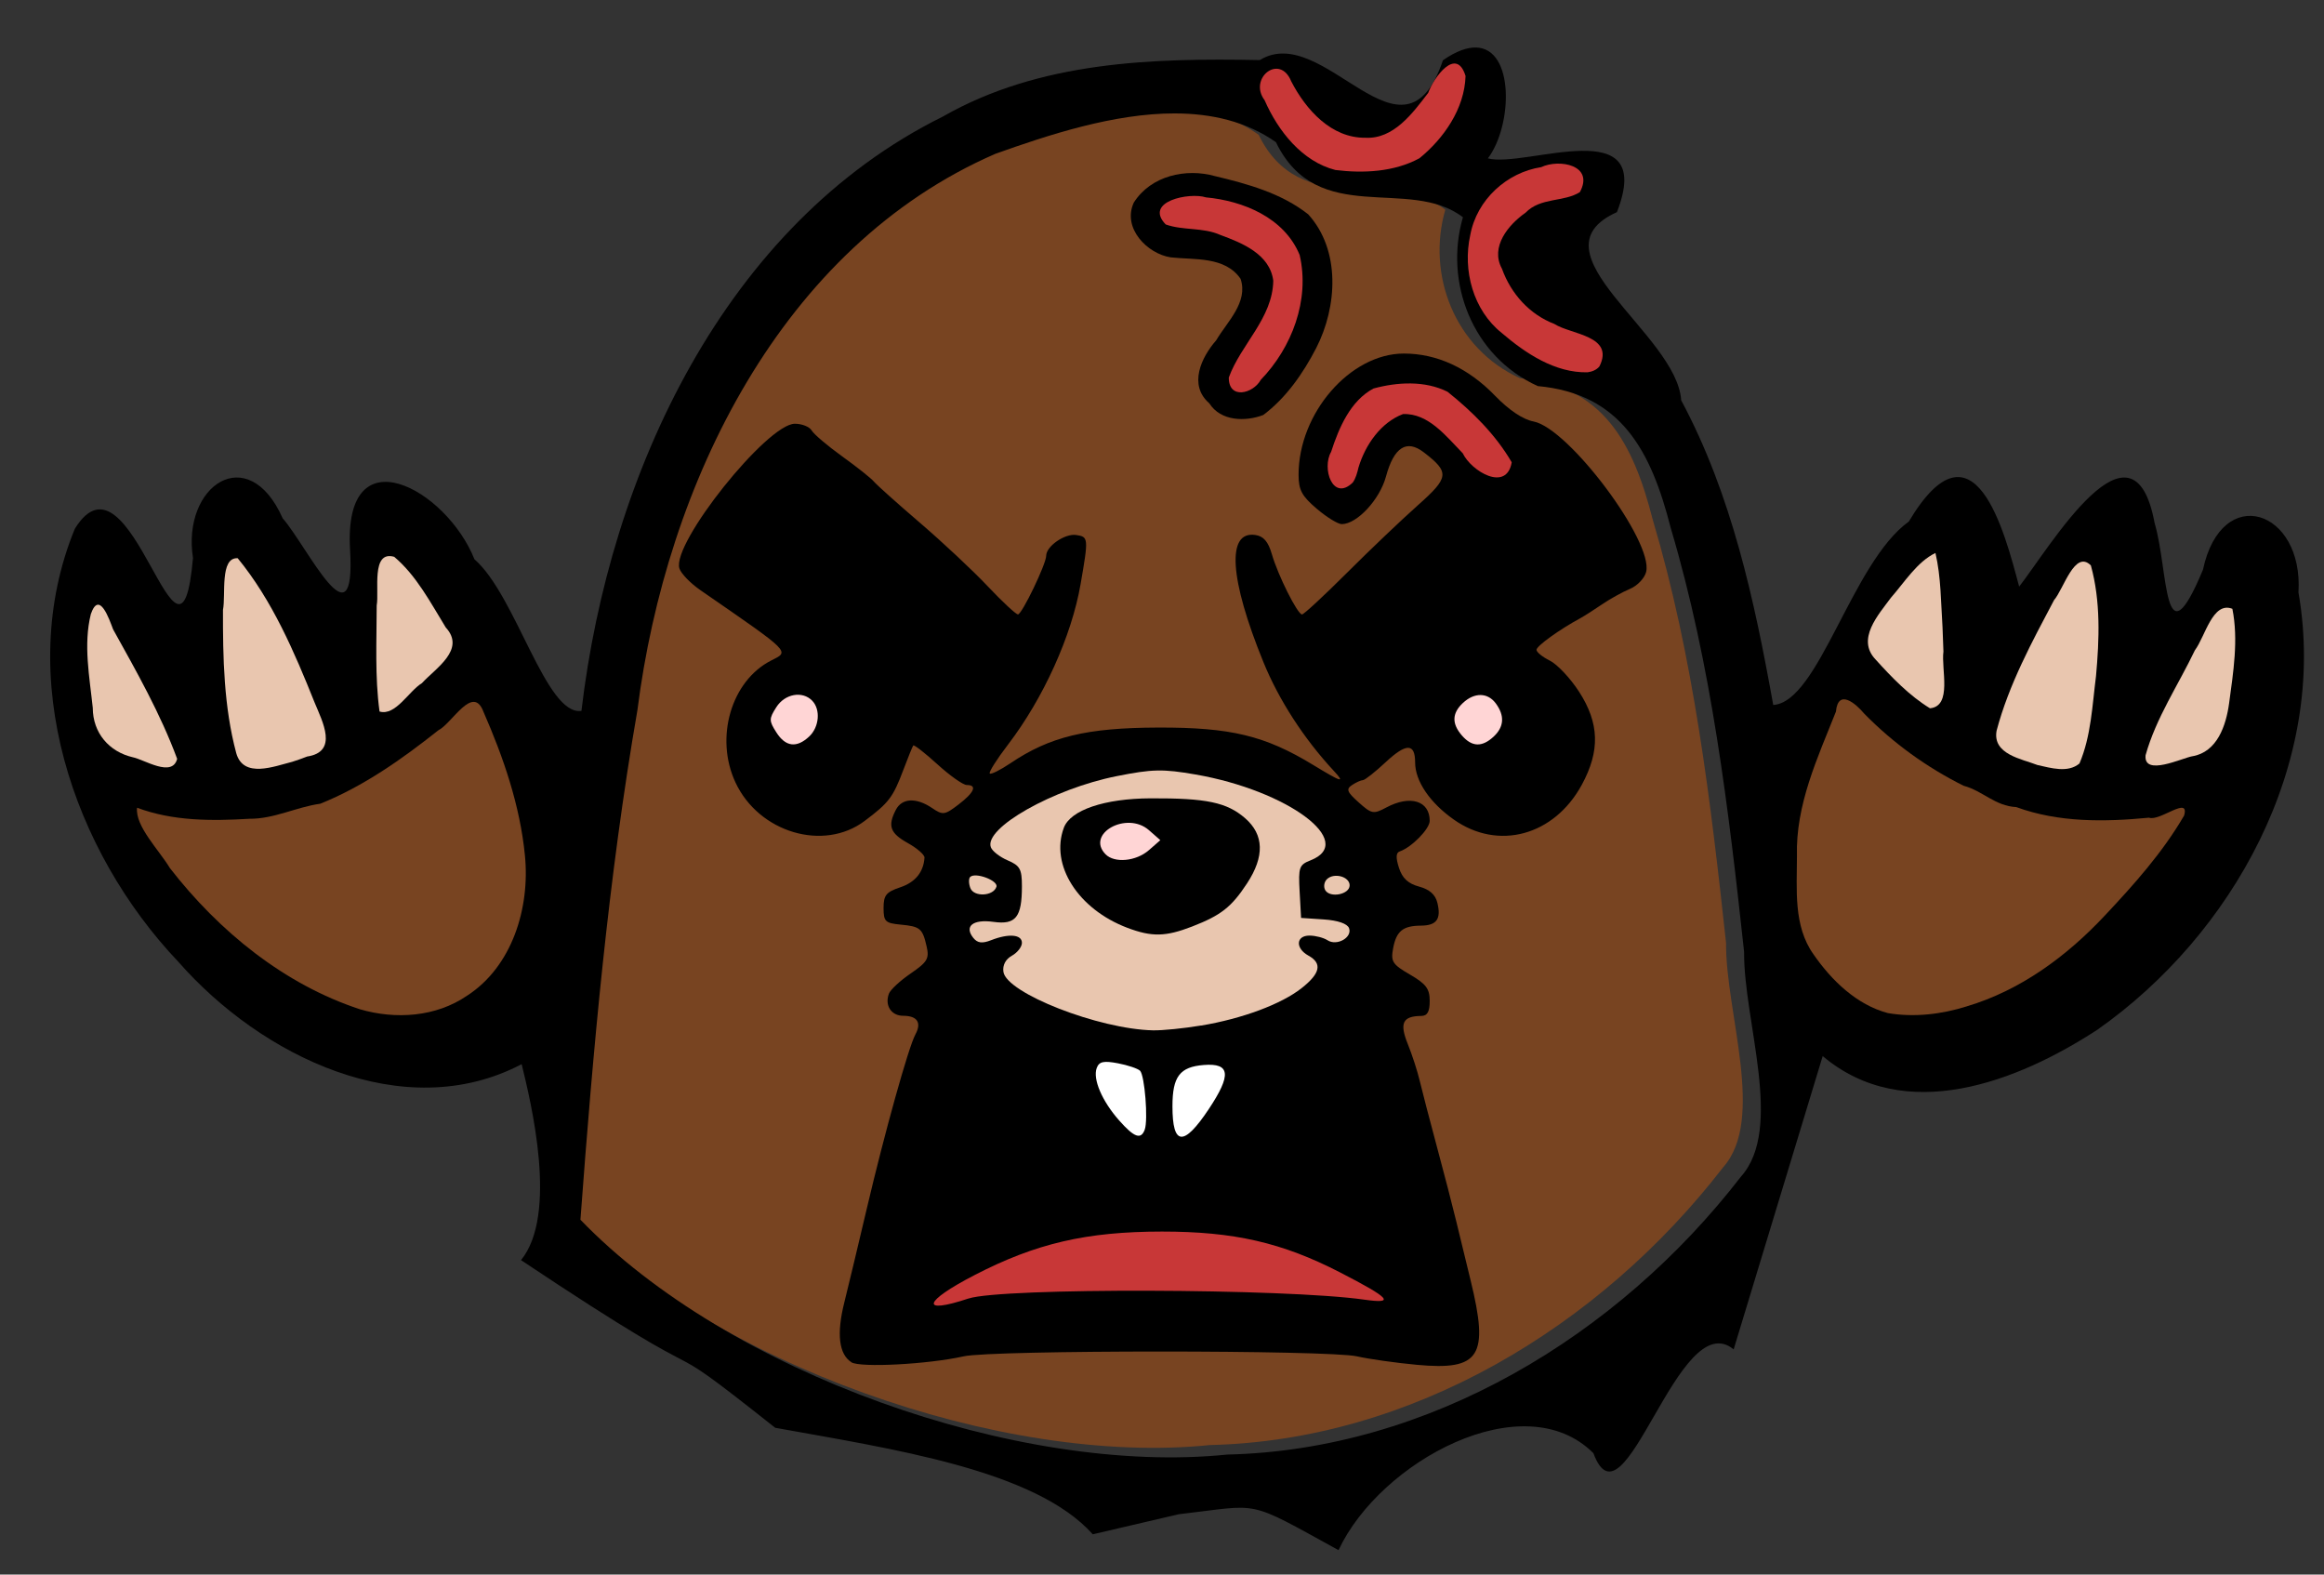 <?xml version="1.0" encoding="UTF-8" standalone="no"?>
<svg
   xmlns:dc="http://purl.org/dc/elements/1.1/"
   xmlns:cc="http://creativecommons.org/ns#"
   xmlns:rdf="http://www.w3.org/1999/02/22-rdf-syntax-ns#"
   xmlns:svg="http://www.w3.org/2000/svg"
   xmlns="http://www.w3.org/2000/svg"
   id="svg2188"
   version="1.1"
   viewBox="0 0 62 42"
   height="42mm"
   width="62mm">
  <rect x="0" y="0" width="62" height="42" fill="#333333" stroke="none"/>
  <defs
     id="defs2182" />
  <g
     transform="translate(0,-255)"
     id="layer1">
    <g
       style="opacity:1"
       transform="matrix(0.781,0,0,0.807,-259.546,132.386)"
       id="g1358">
      <path
         style="opacity:1;fill:#784421;fill-opacity:1;stroke:none;stroke-width:4.092;stroke-linejoin:miter;stroke-miterlimit:4;stroke-dasharray:none;stroke-opacity:1"
         d="m 371.874,155.442 c 1.246,0.002 2.435,0.262 3.445,0.95 1.426,2.841 4.539,1.113 6.377,2.477 -0.641,2.13 0.306,4.583 2.552,5.571 2.831,0.251 3.862,2.125 4.534,4.677 1.397,4.547 1.973,9.268 2.504,13.991 -0.02,2.293 1.361,5.823 -0.101,7.414 -4.229,5.295 -10.66,9.025 -17.527,9.179 -7.107,0.705 -17.028,-2.699 -22.059,-7.75 0.431,-5.629 0.947,-11.252 1.943,-16.816 0.983,-7.497 4.919,-15.293 12.207,-18.36 1.817,-0.628 4.049,-1.338 6.125,-1.334 z"
         id="rect1277" />
      <path
         style="fill:#000000;stroke-width:0.627"
         d="m 1444.338,579.277 c -1.142,-0.034 -2.561,0.435 -4.283,1.59 -5.12,14.671 -15.304,-4.955 -23.609,-0.023 -13.867,-0.259 -28.379,0.147 -40.877,7.057 -28.043,13.45 -42.944,44.431 -46.562,74.117 -4.588,0.658 -8.413,-14.382 -13.793,-18.912 -3.623,-8.8 -16.933,-15.851 -16.031,-1.188 0.753,12.487 -5.498,-0.396 -8.688,-3.924 -4.463,-9.722 -13.02,-4.064 -11.56,4.951 -1.702,18.673 -7.945,-15.057 -15.232,-3.639 -7.886,18.572 -0.209,40.221 13.355,54.02 10.62,11.727 29.014,20.489 44.242,12.756 1.203,4.754 4.726,18.745 -0.083,24.442 28.877,18.635 15.036,7.333 32.769,20.911 15.098,2.646 33.521,5.242 40.931,13.286 l 11.071,-2.5 c 10.813,-1.205 8.515,-1.947 20.607,4.477 5.367,-11.095 23.883,-20.781 32.856,-12.093 3.985,10.452 10.934,-18.649 18.078,-12.948 l 11.478,-36.582 c 10.634,8.673 25.143,3.19 35.4,-3.285 17.395,-11.812 29.791,-33.131 25.926,-54.543 0.682,-10.324 -9.896,-13.751 -12.31,-2.836 -5.179,12.041 -4.421,0.056 -6.227,-5.797 -2.79,-14.62 -13.447,2.911 -17.465,7.906 -1.854,-6.721 -5.796,-21.792 -14.223,-8.117 -7.377,5.126 -11.586,22.527 -17.479,22.879 -2.419,-13.07 -5.356,-26.244 -11.863,-38.002 -0.56,-8.296 -19.724,-18.505 -8.285,-23.467 5.109,-12.695 -11.754,-5.465 -16.633,-6.707 3.195,-4.1 3.439,-13.684 -1.51,-13.83 z m -38.83,8.221 c 4.708,0.009 9.204,0.99 13.02,3.59 5.388,10.737 17.154,4.206 24.104,9.361 -2.424,8.05 1.158,17.322 9.645,21.057 10.701,0.95 14.595,8.03 17.135,17.676 5.28,17.186 7.458,35.027 9.463,52.881 -0.074,8.665 5.145,22.007 -0.383,28.021 -15.982,20.011 -40.291,34.109 -66.242,34.693 -26.861,2.665 -64.356,-10.2 -83.373,-29.291 1.631,-21.276 3.579,-42.529 7.344,-63.555 3.715,-28.334 18.591,-57.801 46.139,-69.393 6.867,-2.373 15.304,-5.056 23.15,-5.041 z"
         transform="scale(0.265)"
         id="path1233" />
      <g
         id="g1292">
        <path
           id="path1225"
           d="m 348.283,184.847 c 1.537,-0.964 2.152,-2.897 1.973,-4.635 -0.167,-1.651 -0.735,-3.242 -1.415,-4.745 -0.361,-0.933 -1.074,0.387 -1.546,0.612 -1.243,0.955 -2.563,1.855 -4.031,2.425 -0.82,0.11 -1.58,0.506 -2.423,0.497 -1.284,0.075 -2.61,0.079 -3.834,-0.365 -0.07,0.608 0.752,1.398 1.122,1.995 1.683,2.097 3.91,3.847 6.494,4.667 1.213,0.342 2.59,0.259 3.659,-0.451 z"
           style="fill:#784421;fill-opacity:1;stroke-width:0.166" />
        <path
           id="path1221"
           d="m 338.377,177.021 c -0.572,-1.497 -1.392,-2.892 -2.188,-4.28 -0.132,-0.336 -0.473,-1.306 -0.76,-0.508 -0.261,1.014 -0.045,2.078 0.065,3.1 0.002,0.834 0.562,1.453 1.364,1.634 0.394,0.074 1.349,0.685 1.519,0.053 z"
           style="fill:#e9c6af;fill-opacity:1;stroke-width:0.166" />
        <path
           id="path1219"
           d="m 342.814,176.944 c 1.08,-0.157 0.526,-1.155 0.258,-1.785 -0.693,-1.675 -1.446,-3.377 -2.627,-4.77 -0.618,-0.037 -0.402,1.22 -0.503,1.706 -0.005,1.585 0.028,3.202 0.454,4.739 0.248,0.845 1.302,0.431 1.912,0.284 0.17,-0.052 0.339,-0.11 0.505,-0.173 z"
           style="fill:#e9c6af;fill-opacity:1;stroke-width:0.166" />
        <path
           id="path1213"
           d="m 346.741,174.515 c 0.463,-0.49 1.506,-1.106 0.812,-1.836 -0.52,-0.819 -1,-1.715 -1.762,-2.337 -0.798,-0.221 -0.507,1.128 -0.598,1.608 -10e-4,1.167 -0.066,2.35 0.097,3.506 0.546,0.157 1,-0.679 1.451,-0.94 z"
           style="fill:#e9c6af;fill-opacity:1;stroke-width:0.166" />
      </g>
      <g
         id="g1286">
        <path
           id="path1223"
           d="m 399.51,185.2 c 1.826,-0.525 3.409,-1.65 4.717,-3.003 0.991,-1.02 1.97,-2.079 2.705,-3.302 0.2,-0.673 -0.831,0.202 -1.198,0.07 -1.511,0.142 -3.085,0.164 -4.534,-0.35 -0.73,-0.036 -1.147,-0.538 -1.8,-0.705 -1.253,-0.605 -2.404,-1.406 -3.395,-2.384 -0.29,-0.336 -0.892,-0.836 -0.966,-0.068 -0.628,1.531 -1.382,3.083 -1.332,4.78 7.8e-4,1.097 -0.128,2.302 0.565,3.243 0.621,0.871 1.483,1.672 2.542,1.943 0.896,0.148 1.831,0.04 2.696,-0.223 z"
           style="fill:#784421;fill-opacity:1;stroke-width:0.166" />
        <path
           id="path1217"
           d="m 403.358,177.173 c 0.398,-0.903 0.437,-1.922 0.565,-2.891 0.114,-1.215 0.162,-2.472 -0.176,-3.655 -0.551,-0.534 -0.93,0.782 -1.257,1.146 -0.757,1.385 -1.544,2.787 -1.963,4.317 -0.146,0.782 0.857,0.931 1.398,1.135 0.454,0.096 1.037,0.271 1.433,-0.052 z"
           style="fill:#e9c6af;fill-opacity:1;stroke-width:0.166" />
        <path
           id="path1215"
           d="m 407.218,176.934 c 0.842,-0.141 1.146,-1.007 1.251,-1.749 0.143,-1.027 0.324,-2.097 0.112,-3.124 -0.677,-0.258 -0.931,0.924 -1.279,1.368 -0.568,1.151 -1.327,2.23 -1.686,3.472 -0.074,0.712 1.246,0.092 1.602,0.032 z"
           style="fill:#e9c6af;fill-opacity:1;stroke-width:0.166" />
        <path
           id="path1211"
           d="m 398.68,172.67 c -0.056,-0.819 -0.05,-1.656 -0.242,-2.455 -0.63,0.296 -1.053,0.965 -1.521,1.48 -0.424,0.559 -1.192,1.369 -0.522,2.043 0.557,0.597 1.151,1.193 1.856,1.611 0.771,-0.07 0.378,-1.296 0.46,-1.876 -0.009,-0.268 -0.019,-0.536 -0.031,-0.803 z"
           style="fill:#e9c6af;fill-opacity:1;stroke-width:0.166" />
      </g>
      <path
         style="fill:#c83737;stroke-width:0.166"
         d="m 386.962,164.045 c 0.522,-1.018 -0.975,-1.046 -1.542,-1.4 -0.84,-0.311 -1.478,-0.989 -1.789,-1.824 -0.414,-0.726 0.228,-1.463 0.806,-1.853 0.512,-0.513 1.311,-0.344 1.855,-0.68 0.503,-0.895 -0.705,-1.107 -1.322,-0.825 -1.168,0.174 -2.198,1.069 -2.422,2.244 -0.268,1.171 0.103,2.484 1.072,3.234 0.824,0.683 1.828,1.326 2.934,1.303 0.152,-0.02 0.309,-0.077 0.409,-0.199 z"
         id="path1209" />
      <path
         style="fill:#c83737;stroke-width:0.166"
         d="m 380.812,157.169 c 0.828,-0.652 1.541,-1.634 1.575,-2.719 -0.312,-0.989 -1.086,0.048 -1.275,0.556 -0.536,0.68 -1.185,1.537 -2.149,1.485 -1.157,0.012 -2.026,-0.917 -2.531,-1.865 -0.392,-0.935 -1.473,-0.101 -0.91,0.623 0.463,1.026 1.286,2.028 2.419,2.308 0.952,0.115 2.009,0.066 2.87,-0.388 z"
         id="path1207" />
      <path
         style="fill:#000000;stroke-width:0.166"
         d="m 361.406,196.962 c -0.425,-0.262 -0.508,-0.938 -0.242,-1.965 0.134,-0.519 0.479,-1.914 0.767,-3.099 0.61,-2.516 1.426,-5.345 1.664,-5.77 0.218,-0.388 0.064,-0.615 -0.417,-0.615 -0.41,0 -0.638,-0.342 -0.488,-0.732 0.05,-0.129 0.384,-0.429 0.743,-0.667 0.568,-0.376 0.639,-0.491 0.547,-0.884 -0.143,-0.607 -0.218,-0.669 -0.893,-0.731 -0.523,-0.048 -0.58,-0.103 -0.58,-0.551 0,-0.421 0.088,-0.526 0.57,-0.682 0.513,-0.166 0.795,-0.5 0.828,-0.98 0.006,-0.093 -0.25,-0.31 -0.569,-0.482 -0.607,-0.327 -0.695,-0.565 -0.409,-1.1 0.208,-0.389 0.696,-0.412 1.234,-0.06 0.372,0.244 0.432,0.236 0.906,-0.114 0.542,-0.401 0.649,-0.645 0.282,-0.645 -0.124,0 -0.575,-0.308 -1.002,-0.684 -0.427,-0.376 -0.799,-0.656 -0.826,-0.622 -0.027,0.034 -0.179,0.398 -0.339,0.808 -0.352,0.904 -0.492,1.083 -1.322,1.686 -1.403,1.019 -3.61,0.384 -4.41,-1.269 -0.717,-1.481 -0.148,-3.364 1.219,-4.035 0.632,-0.31 0.719,-0.227 -2.421,-2.326 -0.341,-0.228 -0.663,-0.551 -0.716,-0.719 -0.263,-0.827 2.999,-4.78 3.945,-4.78 0.244,0 0.502,0.1 0.575,0.223 0.073,0.123 0.543,0.509 1.045,0.858 0.502,0.349 0.987,0.722 1.078,0.829 0.091,0.107 0.8,0.721 1.575,1.364 0.775,0.643 1.818,1.588 2.316,2.099 0.499,0.511 0.963,0.929 1.032,0.929 0.135,0 0.964,-1.667 0.964,-1.939 0,-0.314 0.637,-0.741 1.023,-0.686 0.423,0.06 0.426,0.096 0.151,1.63 -0.306,1.708 -1.27,3.769 -2.478,5.298 -0.384,0.485 -0.665,0.916 -0.624,0.956 0.04,0.04 0.36,-0.114 0.71,-0.342 1.343,-0.877 2.595,-1.169 5.032,-1.177 2.487,-0.008 3.659,0.265 5.306,1.236 0.979,0.577 1.105,0.612 0.705,0.196 -1.022,-1.064 -1.877,-2.343 -2.405,-3.595 -1.161,-2.754 -1.265,-4.344 -0.276,-4.202 0.282,0.04 0.439,0.217 0.565,0.636 0.21,0.702 0.877,1.99 1.03,1.99 0.061,0 0.749,-0.617 1.531,-1.372 0.781,-0.755 1.868,-1.757 2.415,-2.227 1.084,-0.932 1.104,-1.094 0.215,-1.758 -0.589,-0.44 -1.022,-0.172 -1.294,0.8 -0.214,0.764 -0.991,1.572 -1.511,1.572 -0.13,0 -0.515,-0.229 -0.855,-0.51 -0.509,-0.419 -0.618,-0.618 -0.619,-1.119 -0.003,-2.038 1.763,-4.008 3.594,-4.009 1.133,-6.2e-4 2.199,0.476 3.117,1.394 0.477,0.477 0.951,0.784 1.317,0.852 1.202,0.225 4.097,3.968 3.845,4.97 -0.052,0.208 -0.301,0.461 -0.552,0.562 -0.251,0.101 -0.681,0.331 -0.955,0.512 -0.274,0.181 -0.609,0.388 -0.746,0.46 -0.711,0.372 -1.493,0.918 -1.493,1.042 0,0.077 0.205,0.238 0.456,0.358 0.251,0.12 0.699,0.58 0.995,1.023 0.698,1.042 0.727,1.96 0.096,3.082 -0.946,1.682 -2.854,2.184 -4.371,1.149 -0.824,-0.562 -1.322,-1.275 -1.322,-1.891 0,-0.638 -0.303,-0.641 -1.002,-0.01 -0.362,0.327 -0.713,0.595 -0.781,0.597 -0.068,0.001 -0.236,0.075 -0.373,0.163 -0.209,0.134 -0.172,0.227 0.227,0.572 0.444,0.385 0.506,0.396 0.945,0.169 0.815,-0.421 1.482,-0.223 1.482,0.441 0,0.268 -0.617,0.876 -1.028,1.013 -0.127,0.042 -0.133,0.208 -0.022,0.542 0.114,0.342 0.313,0.521 0.686,0.618 0.358,0.093 0.558,0.264 0.626,0.537 0.135,0.537 -0.025,0.751 -0.562,0.754 -0.616,0.004 -0.84,0.181 -0.95,0.752 -0.084,0.438 -0.023,0.529 0.578,0.867 0.55,0.309 0.672,0.468 0.672,0.871 0,0.358 -0.08,0.493 -0.29,0.495 -0.634,0.006 -0.748,0.236 -0.46,0.925 0.148,0.354 0.333,0.906 0.411,1.226 0.078,0.32 0.34,1.291 0.581,2.158 0.242,0.867 0.542,1.986 0.667,2.488 0.125,0.502 0.345,1.377 0.489,1.946 0.635,2.51 0.323,2.983 -1.839,2.788 -0.714,-0.064 -1.635,-0.19 -2.045,-0.28 -0.972,-0.212 -12.461,-0.212 -13.433,-1.6e-4 -1.208,0.263 -3.536,0.382 -3.837,0.196 z"
         id="path1205" />
      <path
         style="fill:#c83737;stroke-width:0.166"
         d="m 365.41,194.858 c 1.125,-0.362 10.803,-0.336 13.516,0.037 1.07,0.147 0.896,-0.042 -0.829,-0.902 -1.977,-0.985 -3.621,-1.349 -6.081,-1.348 -2.577,10e-4 -4.302,0.389 -6.394,1.435 -1.768,0.884 -1.885,1.316 -0.212,0.777 z"
         id="path1203" />
      <path
         style="fill:#ffffff;stroke-width:0.166"
         d="m 371.428,189.276 c 0.121,-0.316 -3.3e-4,-1.792 -0.16,-1.947 -0.075,-0.072 -0.415,-0.183 -0.756,-0.246 -0.49,-0.09 -0.642,-0.057 -0.724,0.156 -0.14,0.365 0.181,1.092 0.763,1.729 0.518,0.568 0.747,0.648 0.878,0.307 z"
         id="path1201" />
      <path
         style="fill:#ffffff;stroke-width:0.166"
         d="m 373.614,188.599 c 0.783,-1.137 0.738,-1.529 -0.167,-1.46 -0.821,0.062 -1.072,0.381 -1.072,1.364 0,1.311 0.382,1.341 1.239,0.096 z"
         id="path1199" />
      <path
         style="fill:#e9c6af;fill-opacity:1;stroke-width:0.166"
         d="m 373.355,185.836 c 1.408,-0.228 2.739,-0.708 3.432,-1.237 0.641,-0.489 0.712,-0.819 0.231,-1.076 -0.452,-0.242 -0.425,-0.664 0.041,-0.661 0.205,10e-4 0.481,0.071 0.613,0.154 0.318,0.201 0.853,-0.09 0.735,-0.4 -0.057,-0.148 -0.383,-0.257 -0.865,-0.288 l -0.773,-0.05 -0.05,-0.871 c -0.046,-0.805 -0.017,-0.884 0.377,-1.034 1.585,-0.603 -0.779,-2.306 -3.935,-2.836 -1.116,-0.187 -1.472,-0.18 -2.691,0.055 -2.17,0.418 -4.541,1.716 -4.298,2.351 0.049,0.128 0.308,0.323 0.575,0.433 0.421,0.174 0.486,0.288 0.486,0.855 0,1.026 -0.21,1.28 -0.971,1.178 -0.703,-0.094 -1.01,0.143 -0.689,0.53 0.142,0.171 0.302,0.191 0.606,0.076 0.602,-0.229 1.054,-0.192 1.054,0.086 0,0.134 -0.154,0.325 -0.342,0.426 -0.215,0.115 -0.323,0.313 -0.29,0.533 0.103,0.703 3.252,1.895 5.11,1.934 0.319,0.007 1.059,-0.065 1.644,-0.16 z"
         id="path1197" />
      <path
         style="fill:#000000;stroke-width:0.166"
         d="m 370.834,182.605 c -1.685,-0.618 -2.642,-2.075 -2.17,-3.305 0.225,-0.587 1.386,-0.968 2.965,-0.975 1.909,-0.008 2.606,0.134 3.229,0.658 0.646,0.544 0.668,1.264 0.065,2.153 -0.531,0.784 -0.891,1.057 -1.875,1.426 -0.907,0.34 -1.379,0.349 -2.214,0.043 z"
         id="path1195" />
      <path
         style="fill:#ffd5d5;stroke-width:0.166"
         d="m 371.569,180.04 0.392,-0.332 -0.39,-0.331 c -0.755,-0.64 -2.164,0.115 -1.484,0.795 0.304,0.304 1.046,0.237 1.482,-0.133 z"
         id="path1193" />
      <path
         style="fill:#e9c6af;fill-opacity:1;stroke-width:0.166"
         d="m 366.362,181.249 c 0.068,-0.207 -0.727,-0.494 -0.898,-0.323 -0.053,0.053 -0.05,0.216 0.007,0.363 0.117,0.305 0.787,0.275 0.891,-0.04 z"
         id="path1191" />
      <path
         style="fill:#e9c6af;fill-opacity:1;stroke-width:0.166"
         d="m 378.428,181.203 c 0,-0.295 -0.547,-0.434 -0.783,-0.198 -0.092,0.092 -0.114,0.252 -0.05,0.357 0.165,0.267 0.832,0.14 0.832,-0.159 z"
         id="path1189" />
      <path
         style="fill:#ffd5d5;stroke-width:0.166"
         d="m 359.965,176.283 c 0.346,-0.314 0.397,-0.892 0.104,-1.185 -0.334,-0.334 -0.935,-0.229 -1.226,0.216 -0.252,0.384 -0.252,0.445 0,0.829 0.315,0.481 0.693,0.528 1.122,0.14 z"
         id="path1187" />
      <path
         style="fill:#ffd5d5;stroke-width:0.166"
         d="m 383.349,176.283 c 0.355,-0.322 0.38,-0.689 0.072,-1.094 -0.277,-0.365 -0.731,-0.371 -1.124,-0.016 -0.376,0.341 -0.386,0.686 -0.029,1.081 0.341,0.376 0.686,0.386 1.081,0.029 z"
         id="path1185" />
      <path
         style="fill:#c83737;stroke-width:0.166"
         d="m 378.731,167.387 c 0.232,-0.748 0.765,-1.487 1.52,-1.763 0.868,-0.033 1.477,0.738 2.04,1.296 0.296,0.597 1.499,1.29 1.673,0.298 -0.552,-0.917 -1.351,-1.681 -2.194,-2.332 -0.774,-0.373 -1.712,-0.321 -2.527,-0.107 -0.785,0.402 -1.181,1.294 -1.448,2.094 -0.326,0.543 0.054,1.655 0.739,1.015 0.108,-0.147 0.154,-0.328 0.197,-0.501 z"
         id="path1183" />
      <path
         style="fill:#000000;stroke-width:0.166"
         d="m 373.633,165.268 c -0.72,-0.604 -0.273,-1.519 0.237,-2.083 0.369,-0.609 1.103,-1.256 0.832,-2.031 -0.535,-0.75 -1.575,-0.622 -2.383,-0.709 -0.801,-0.116 -1.666,-0.966 -1.265,-1.81 0.585,-0.894 1.787,-1.144 2.774,-0.876 1.109,0.256 2.266,0.563 3.184,1.263 1.113,1.185 0.995,3.057 0.275,4.417 -0.449,0.842 -1.033,1.653 -1.81,2.216 -0.604,0.223 -1.45,0.214 -1.844,-0.387 z"
         id="path1181" />
      <path
         style="fill:#c83737;stroke-width:0.166"
         d="m 375.392,164.493 c 1.058,-1.061 1.686,-2.636 1.328,-4.127 -0.525,-1.24 -1.94,-1.791 -3.2,-1.904 -0.558,-0.176 -2.136,0.131 -1.375,0.895 0.597,0.206 1.267,0.089 1.862,0.345 0.737,0.263 1.694,0.631 1.812,1.513 -0.021,1.243 -1.104,2.099 -1.519,3.2 -0.008,0.739 0.826,0.54 1.093,0.078 z"
         id="path1107" />
    </g>
  </g>
</svg>
